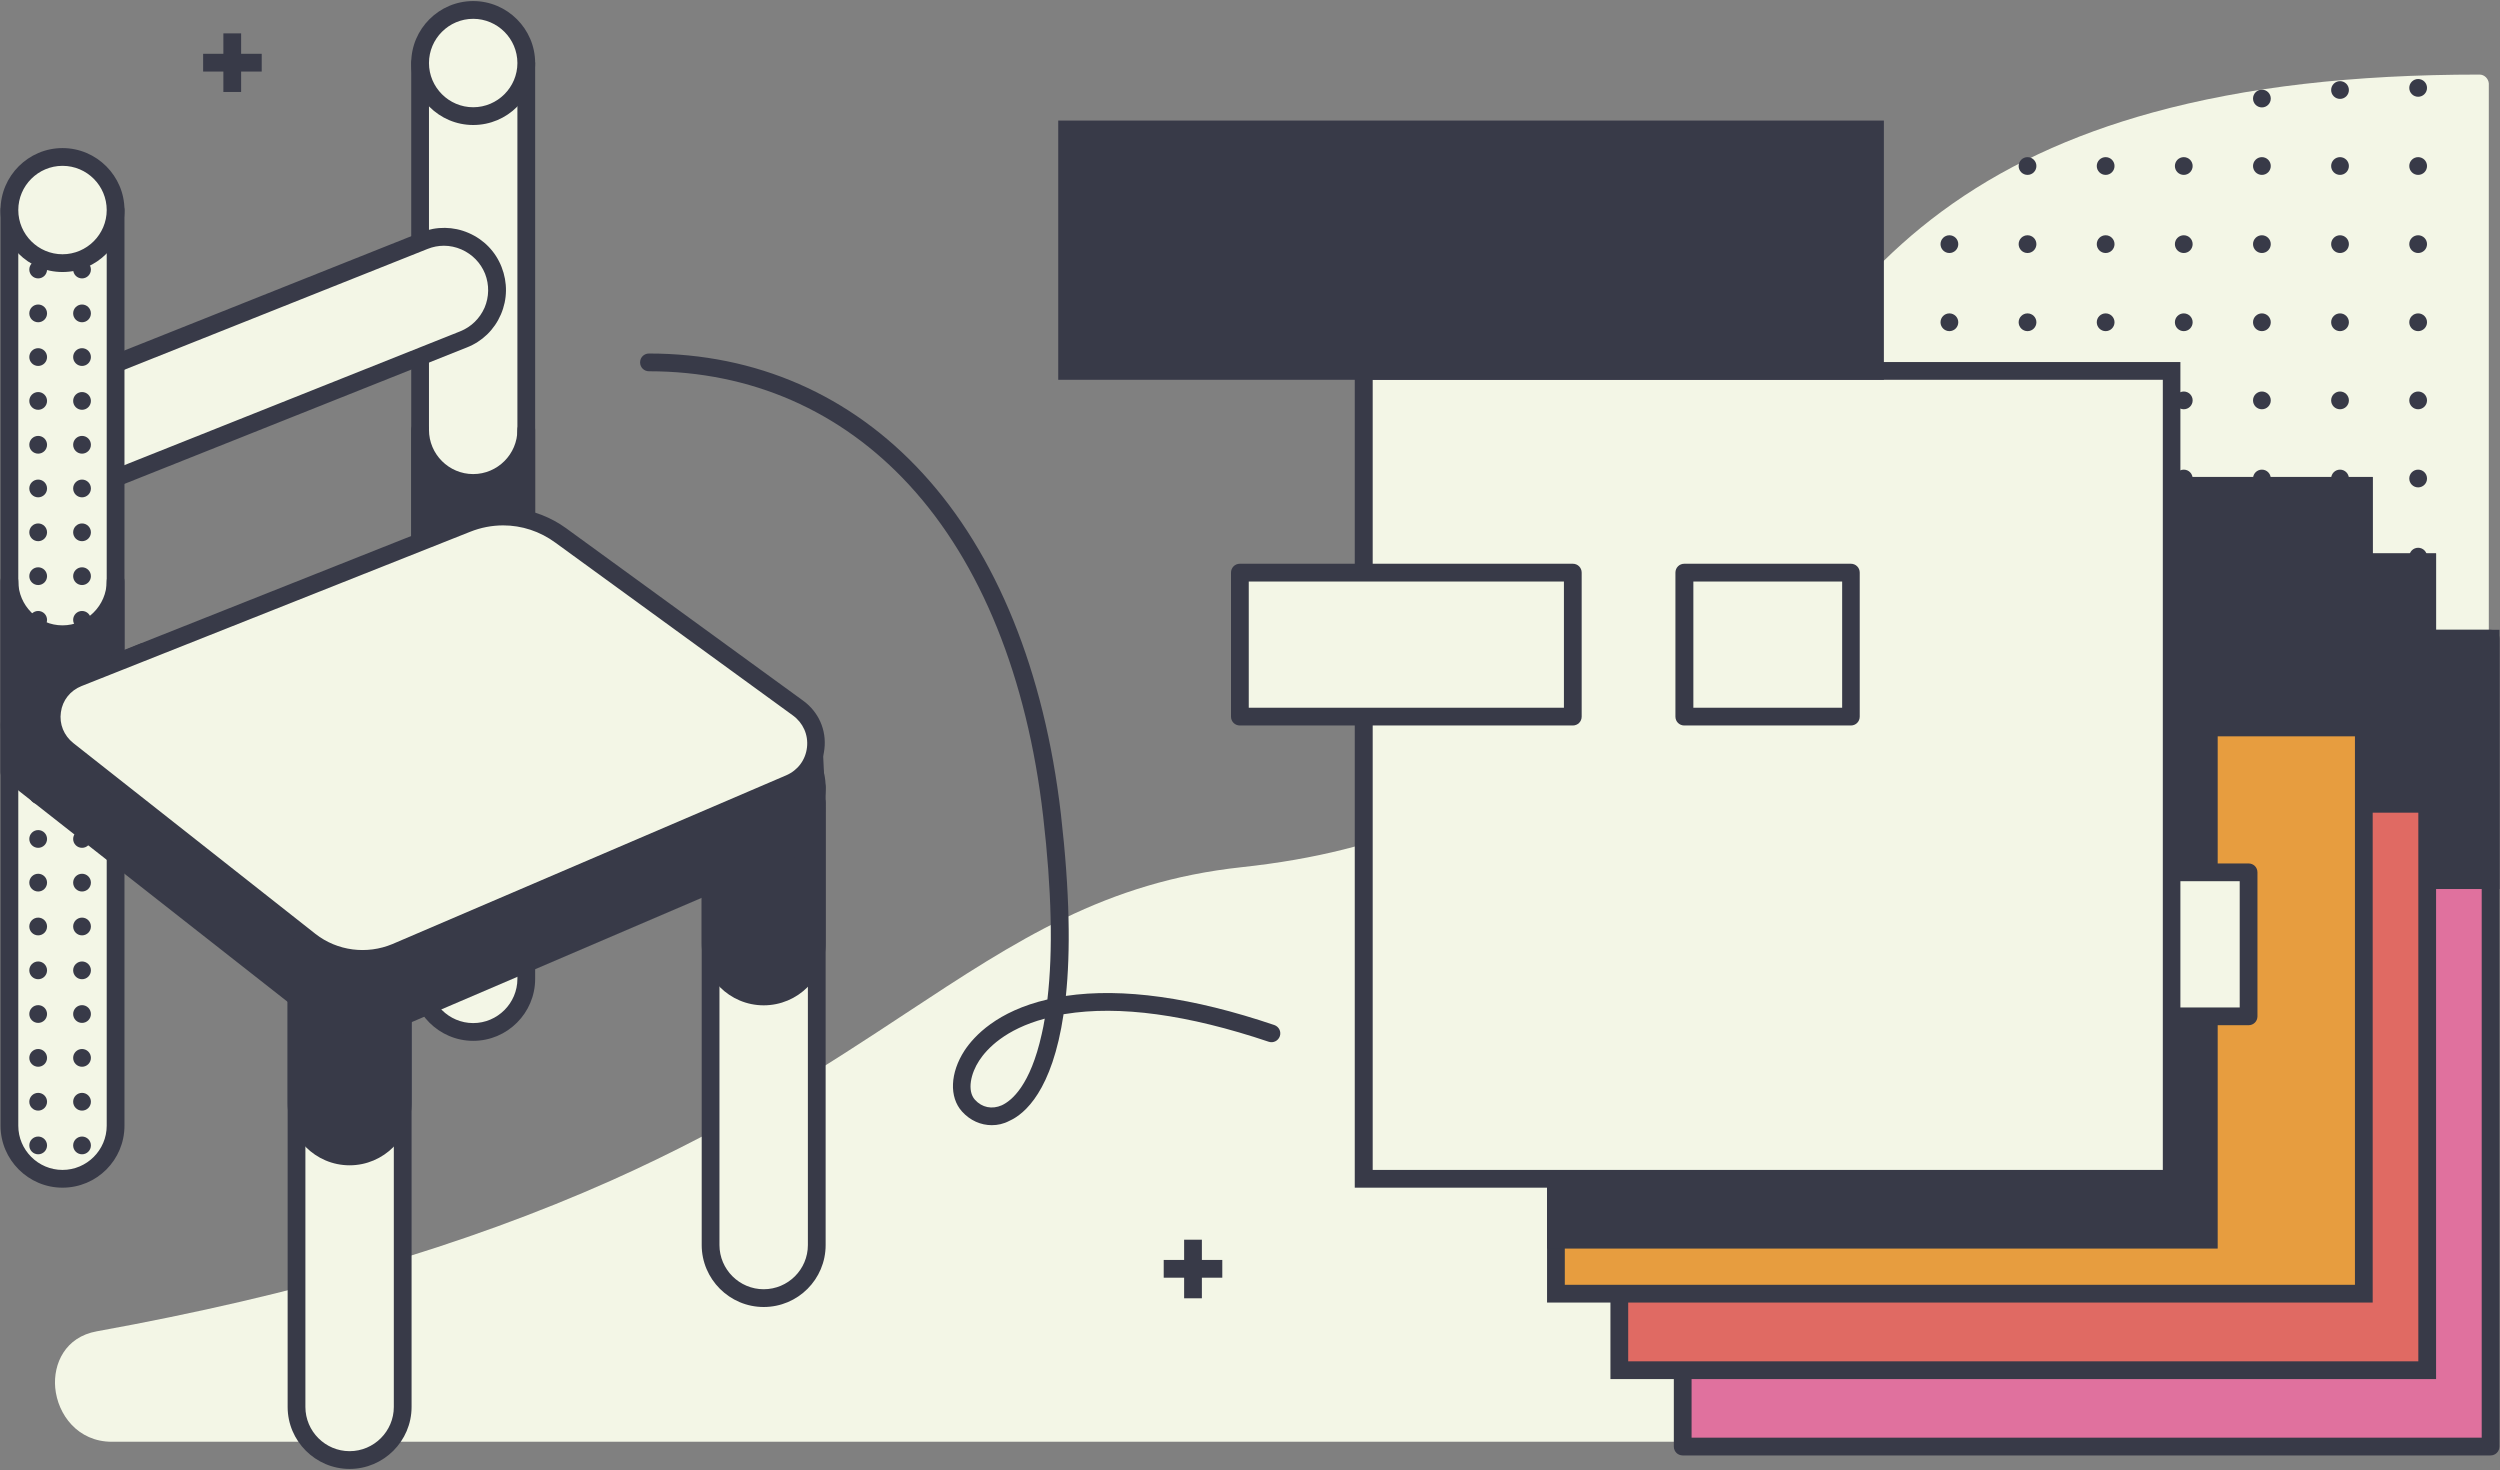 <svg xmlns="http://www.w3.org/2000/svg" xmlns:xlink="http://www.w3.org/1999/xlink" width="1408" height="828" version="1.1" viewBox="0 0 1408 828"><rect x="0" y="0" width="1408" height="828" fill="#808080" stroke="none"/><title>abstract-coming-soon</title><desc>Created with Sketch.</desc><g id="Page-1" fill="none" fill-rule="evenodd" stroke="none" stroke-width="1"><g id="abstract-coming-soon" transform="translate(-256, -113)"><g id="Group" transform="translate(256, 113)"><path id="Path" fill="#F3F6E6" fill-rule="nonzero" d="M1396.5,42 C1325,42 1264.8,49 1212.6,63.3 C1166,76.1 1127,94.4 1093.3,119.3 C1030.9,165.5 998,226.4 966.3,285.3 C915,380.5 866.5,470.5 699.3,488.4 C622.6,496.7 573,529.3 510.3,570.6 C465.9,599.9 415.5,633 344.4,664.8 C261.9,701.6 167.1,729.4 54.5,749.8 C36.7,753 29.9,768.1 31.1,781.6 C32.5,796.7 43.8,812 63,812 L1396.7,812 C1399.5,812 1401.7,809.8 1401.7,807 L1401.7,47 C1401.5,44.3 1399.2,42 1396.5,42 Z"/><g id="Oval" fill="#383A48" fill-rule="nonzero" transform="translate(1092, 44)"><circle cx="269.9" cy="5.5" r="5"/><circle cx="269.9" cy="49.5" r="5"/><circle cx="269.9" cy="93.5" r="5"/><circle cx="269.9" cy="137.5" r="5"/><circle cx="269.9" cy="181.5" r="5"/><circle cx="269.9" cy="225.5" r="5"/><circle cx="269.9" cy="269.5" r="5"/><circle cx="225.9" cy="6.7" r="5"/><circle cx="181.9" cy="11.5" r="5"/><circle cx="225.9" cy="49.5" r="5"/><circle cx="225.9" cy="93.5" r="5"/><circle cx="225.9" cy="137.5" r="5"/><circle cx="225.9" cy="181.5" r="5"/><circle cx="225.9" cy="225.5" r="5"/><circle cx="225.9" cy="269.5" r="5"/><circle cx="181.9" cy="49.5" r="5"/><circle cx="181.9" cy="93.5" r="5"/><circle cx="181.9" cy="137.5" r="5"/><circle cx="181.9" cy="181.5" r="5"/><circle cx="181.9" cy="225.5" r="5"/><circle cx="181.9" cy="269.5" r="5"/><circle cx="137.9" cy="49.5" r="5"/><circle cx="137.9" cy="93.5" r="5"/><circle cx="137.9" cy="137.5" r="5"/><circle cx="137.9" cy="181.5" r="5"/><circle cx="137.9" cy="225.5" r="5"/><circle cx="137.9" cy="269.5" r="5"/><circle cx="93.9" cy="49.5" r="5"/><circle cx="93.9" cy="93.5" r="5"/><circle cx="93.9" cy="137.5" r="5"/><circle cx="93.9" cy="181.5" r="5"/><circle cx="93.9" cy="225.5" r="5"/><circle cx="93.9" cy="269.5" r="5"/><circle cx="49.9" cy="49.5" r="5"/><circle cx="49.9" cy="93.5" r="5"/><circle cx="49.9" cy="137.5" r="5"/><circle cx="49.9" cy="181.5" r="5"/><circle cx="49.9" cy="225.5" r="5"/><circle cx="49.9" cy="269.5" r="5"/><circle cx="5.9" cy="93.5" r="5"/><circle cx="5.9" cy="137.5" r="5"/><circle cx="5.9" cy="181.5" r="5"/><circle cx="5.9" cy="225.5" r="5"/><circle cx="5.9" cy="269.5" r="5"/></g><g fill-rule="nonzero"><g><g><g transform="translate(231, 0) translate(0, 30)"><path id="Path" fill="#F3F6E6" d="M35.5,551.2 L35.5,551.2 C19,551.2 5.6,537.8 5.6,521.3 L5.6,5.5 L65.4,5.5 L65.4,521.3 C65.4,537.8 52,551.2 35.5,551.2 Z"/><path id="Shape" fill="#383A48" d="M35.5,556.2 C16.3,556.2 0.6,540.5 0.6,521.3 L0.6,5.5 C0.6,2.7 2.8,0.5 5.6,0.5 L65.4,0.5 C68.2,0.5 70.4,2.7 70.4,5.5 L70.4,521.3 C70.4,540.5 54.8,556.2 35.5,556.2 Z M10.6,10.5 L10.6,521.3 C10.6,535 21.8,546.2 35.5,546.2 L35.5,546.2 C49.2,546.2 60.4,535 60.4,521.3 L60.4,10.5 L10.6,10.5 Z"/></g><g fill="#383A48" transform="translate(231, 0) translate(0, 237)"><path id="Path" d="M5.6,84.4 C5.6,100.9 19,114.3 35.5,114.3 L35.5,114.3 C52,114.3 65.4,100.9 65.4,84.4 L65.4,5.1 C65.4,21.6 52,35 35.5,35 L35.5,35 C19,35 5.6,21.6 5.6,5.1 L5.6,84.4 Z"/><path id="Shape" d="M35.5,119.3 C16.3,119.3 0.6,103.6 0.6,84.4 L0.6,5.1 C0.6,2.3 2.8,0.1 5.6,0.1 C8.4,0.1 10.6,2.3 10.6,5.1 C10.6,18.8 21.8,30 35.5,30 C49.2,30 60.4,18.8 60.4,5.1 C60.4,2.3 62.6,0.1 65.4,0.1 C68.2,0.1 70.4,2.3 70.4,5.1 L70.4,84.4 C70.4,103.7 54.8,119.3 35.5,119.3 Z M10.6,29.5 L10.6,84.4 C10.6,98.1 21.8,109.3 35.5,109.3 C49.2,109.3 60.4,98.1 60.4,84.4 L60.4,29.5 C54.1,36 45.2,40 35.5,40 C25.8,40 16.9,36 10.6,29.5 Z"/></g><g transform="translate(231, 0)"><circle id="Oval" cx="35.494" cy="35.517" r="29.899" fill="#F3F6E6" transform="translate(35.494, 35.517) rotate(-80.008) translate(-35.494, -35.517)"/><path id="Shape" fill="#383A48" d="M35.5,70.4 C16.3,70.4 0.6,54.7 0.6,35.5 C0.6,16.3 16.3,0.6 35.5,0.6 C54.7,0.6 70.4,16.3 70.4,35.5 C70.4,54.8 54.8,70.4 35.5,70.4 Z M35.5,10.6 C21.8,10.6 10.6,21.8 10.6,35.5 C10.6,49.2 21.8,60.4 35.5,60.4 C49.2,60.4 60.4,49.2 60.4,35.5 C60.4,21.8 49.2,10.6 35.5,10.6 Z"/></g></g><g transform="translate(9, 128)"><path id="Path" fill="#F3F6E6" d="M268.7,24.3 L268.7,24.3 C262.6,9 245.2,1.5 229.9,7.5 L24.6,89.3 C9.3,95.4 1.8,112.8 7.8,128.1 C13.9,143.4 31.3,150.9 46.6,144.9 L252,63.1 C267.3,57 274.8,39.6 268.7,24.3 Z"/><path id="Shape" fill="#383A48" d="M35.7,152 C31,152 26.3,151 21.9,149.1 C13.3,145.4 6.7,138.6 3.3,129.9 C-0.1,121.2 -6.49480469e-14,111.8 3.7,103.2 C7.4,94.6 14.2,88 22.9,84.6 L228.2,2.8 C236.9,-0.6 246.4,-0.5 254.9,3.2 C263.5,6.9 270.1,13.7 273.5,22.4 L273.5,22.4 C276.9,31.1 276.8,40.5 273.1,49.1 C269.4,57.7 262.6,64.3 253.9,67.7 L48.6,149.5 C44.4,151.2 40,152 35.7,152 Z M241,10.4 C237.9,10.4 234.8,11 231.8,12.2 L26.5,94 C20.3,96.5 15.5,101.2 12.8,107.3 C10.2,113.4 10.1,120.2 12.5,126.4 C15,132.6 19.7,137.4 25.8,140.1 C31.9,142.7 38.7,142.8 44.9,140.4 L250.2,58.6 C256.4,56.1 261.2,51.4 263.9,45.3 C266.5,39.2 266.6,32.4 264.2,26.2 L264.2,26.2 C261.7,20 257,15.2 250.9,12.5 C247.7,11.1 244.3,10.4 241,10.4 Z"/></g><g transform="translate(0, 113)"><path id="Path" fill="#F3F6E6" d="M35.2,550.9 L35.2,550.9 C18.7,550.9 5.3,537.5 5.3,521 L5.3,5.3 L65.1,5.3 L65.1,521 C65.1,537.5 51.7,550.9 35.2,550.9 Z"/><path id="Shape" fill="#383A48" d="M35.2,555.9 C16,555.9 0.3,540.2 0.3,521 L0.3,5.3 C0.3,2.5 2.5,0.3 5.3,0.3 L65.1,0.3 C67.9,0.3 70.1,2.5 70.1,5.3 L70.1,521 C70.1,540.3 54.5,555.9 35.2,555.9 Z M10.3,10.3 L10.3,521 C10.3,534.7 21.5,545.9 35.2,545.9 L35.2,545.9 C48.9,545.9 60.1,534.7 60.1,521 L60.1,10.3 L10.3,10.3 Z"/></g><g id="Oval" fill="#383A48" transform="translate(16, 146)"><circle cx="30.2" cy="5.8" r="5"/><circle cx="30.2" cy="30.5" r="5"/><circle cx="30.2" cy="55.1" r="5"/><circle cx="30.2" cy="79.8" r="5"/><circle cx="30.2" cy="104.5" r="5"/><circle cx="30.2" cy="129.1" r="5"/><circle cx="30.2" cy="153.8" r="5"/><circle cx="30.2" cy="178.5" r="5"/><circle cx="30.2" cy="203.1" r="5"/><circle cx="30.2" cy="227.8" r="5"/><circle cx="30.2" cy="252.5" r="5"/><circle cx="30.2" cy="277.1" r="5"/><circle cx="30.2" cy="301.8" r="5"/><circle cx="30.2" cy="326.5" r="5"/><circle cx="30.2" cy="351.1" r="5"/><circle cx="30.2" cy="375.8" r="5"/><circle cx="30.2" cy="400.5" r="5"/><circle cx="30.2" cy="425.1" r="5"/><circle cx="30.2" cy="449.8" r="5"/><circle cx="30.2" cy="474.5" r="5"/><circle cx="30.2" cy="499.1" r="5"/><circle cx="5.5" cy="5.8" r="5"/><circle cx="5.5" cy="30.5" r="5"/><circle cx="5.5" cy="55.1" r="5"/><circle cx="5.5" cy="79.8" r="5"/><circle cx="5.5" cy="104.5" r="5"/><circle cx="5.5" cy="129.1" r="5"/><circle cx="5.5" cy="153.8" r="5"/><circle cx="5.5" cy="178.5" r="5"/><circle cx="5.5" cy="203.1" r="5"/><circle cx="5.5" cy="227.8" r="5"/><circle cx="5.5" cy="252.5" r="5"/><circle cx="5.5" cy="277.1" r="5"/><circle cx="5.5" cy="301.8" r="5"/><circle cx="5.5" cy="326.5" r="5"/><circle cx="5.5" cy="351.1" r="5"/><circle cx="5.5" cy="375.8" r="5"/><circle cx="5.5" cy="400.5" r="5"/><circle cx="5.5" cy="425.1" r="5"/><circle cx="5.5" cy="449.8" r="5"/><circle cx="5.5" cy="474.5" r="5"/><circle cx="5.5" cy="499.1" r="5"/></g><g transform="translate(0, 83)"><circle id="Oval" cx="35.2" cy="35.3" r="29.9" fill="#F3F6E6"/><path id="Shape" fill="#383A48" d="M35.2,70.2 C16,70.2 0.3,54.5 0.3,35.3 C0.3,16.1 16,0.4 35.2,0.4 C54.4,0.4 70.1,16.1 70.1,35.3 C70.1,54.5 54.5,70.2 35.2,70.2 Z M35.2,10.4 C21.5,10.4 10.3,21.6 10.3,35.3 C10.3,49 21.5,60.2 35.2,60.2 C48.9,60.2 60.1,49 60.1,35.3 C60.1,21.6 49,10.4 35.2,10.4 Z"/></g></g><g fill="#383A48" transform="translate(0, 322)"><path id="Path" d="M5.3,84.6 C5.3,101.1 18.7,114.5 35.2,114.5 L35.2,114.5 C51.7,114.5 65.1,101.1 65.1,84.6 L65.1,5.3 C65.1,21.8 51.7,35.2 35.2,35.2 L35.2,35.2 C18.7,35.2 5.3,21.8 5.3,5.3 L5.3,84.6 Z"/><path id="Shape" d="M35.2,119.5 C16,119.5 0.3,103.8 0.3,84.6 L0.3,5.3 C0.3,2.5 2.5,0.3 5.3,0.3 C8.1,0.3 10.3,2.5 10.3,5.3 C10.3,19 21.5,30.2 35.2,30.2 C48.9,30.2 60.1,19 60.1,5.3 C60.1,2.5 62.3,0.3 65.1,0.3 C67.9,0.3 70.1,2.5 70.1,5.3 L70.1,84.6 C70.1,103.9 54.5,119.5 35.2,119.5 Z M10.3,29.7 L10.3,84.6 C10.3,98.3 21.5,109.5 35.2,109.5 C48.9,109.5 60.1,98.3 60.1,84.6 L60.1,29.7 C53.8,36.2 44.9,40.2 35.2,40.2 C25.5,40.2 16.7,36.2 10.3,29.7 Z"/></g><g><g transform="translate(162, 499) translate(0, 30)"><path id="Path" fill="#F3F6E6" d="M34.9,293.3 L34.9,293.3 C18.4,293.3 5,279.9 5,263.4 L5,5.5 L64.8,5.5 L64.8,263.4 C64.8,279.9 51.4,293.3 34.9,293.3 Z"/><path id="Shape" fill="#383A48" d="M34.9,298.3 C15.7,298.3 0,282.6 0,263.4 L0,5.5 C0,2.7 2.2,0.5 5,0.5 L64.8,0.5 C67.6,0.5 69.8,2.7 69.8,5.5 L69.8,263.4 C69.8,282.6 54.1,298.3 34.9,298.3 Z M10,10.5 L10,263.4 C10,277.1 21.2,288.3 34.9,288.3 C48.6,288.3 59.8,277.1 59.8,263.4 L59.8,10.5 L10,10.5 Z"/></g><g fill="#383A48" transform="translate(162, 499) translate(0, 38)"><path id="Path" d="M5,84.4 C5,100.9 18.4,114.3 34.9,114.3 L34.9,114.3 C51.4,114.3 64.8,100.9 64.8,84.4 L64.8,5.1 C64.8,21.6 51.4,35 34.9,35 L34.9,35 C18.4,35 5,21.6 5,5.1 L5,84.4 Z"/><path id="Shape" d="M34.9,119.3 C15.7,119.3 0,103.6 0,84.4 L0,5 C0,2.2 2.2,0 5,0 C7.8,0 10,2.2 10,5 C10,18.7 21.2,29.9 34.9,29.9 C48.6,29.9 59.8,18.7 59.8,5 C59.8,2.2 62,0 64.8,0 C67.6,0 69.8,2.2 69.8,5 L69.8,84.3 C69.8,103.6 54.1,119.3 34.9,119.3 Z M10,29.5 L10,84.4 C10,98.1 21.2,109.3 34.9,109.3 C48.6,109.3 59.8,98.1 59.8,84.4 L59.8,29.5 C53.5,36 44.6,40 34.9,40 C25.2,40 16.3,35.9 10,29.5 Z"/></g><g transform="translate(162, 499)"><circle id="Oval" cx="34.9" cy="35.5" r="29.9" fill="#F3F6E6"/><path id="Shape" fill="#383A48" d="M34.9,70.4 C15.7,70.4 0,54.7 0,35.5 C0,16.3 15.7,0.6 34.9,0.6 C54.1,0.6 69.8,16.3 69.8,35.5 C69.8,54.7 54.1,70.4 34.9,70.4 Z M34.9,10.6 C21.2,10.6 10,21.8 10,35.5 C10,49.2 21.2,60.4 34.9,60.4 C48.6,60.4 59.8,49.2 59.8,35.5 C59.8,21.8 48.6,10.6 34.9,10.6 Z"/></g></g><g><g transform="translate(395, 408) translate(0, 30)"><path id="Path" fill="#F3F6E6" d="M35.1,293.1 L35.1,293.1 C18.6,293.1 5.2,279.7 5.2,263.2 L5.2,5.3 L65,5.3 L65,263.2 C65,279.7 51.6,293.1 35.1,293.1 Z"/><path id="Shape" fill="#383A48" d="M35.1,298.1 C15.9,298.1 0.2,282.4 0.2,263.2 L0.2,5.3 C0.2,2.5 2.4,0.3 5.2,0.3 L65,0.3 C67.8,0.3 70,2.5 70,5.3 L70,263.2 C70,282.5 54.4,298.1 35.1,298.1 Z M10.2,10.3 L10.2,263.2 C10.2,276.9 21.4,288.1 35.1,288.1 C48.8,288.1 60,277 60,263.2 L60,10.3 L10.2,10.3 Z"/></g><g transform="translate(395, 408)"><circle id="Oval" cx="35.1" cy="35.3" r="29.9" fill="#F3F6E6"/><path id="Shape" fill="#383A48" d="M35.1,70.2 C15.9,70.2 0.2,54.5 0.2,35.3 C0.2,16.1 15.9,0.4 35.1,0.4 C54.3,0.4 70,16.1 70,35.3 C70,54.5 54.4,70.2 35.1,70.2 Z M35.1,10.4 C21.4,10.4 10.2,21.6 10.2,35.3 C10.2,49 21.4,60.2 35.1,60.2 C48.8,60.2 60,49 60,35.3 C60,21.6 48.8,10.4 35.1,10.4 Z"/></g><g fill="#383A48" transform="translate(395, 408) translate(0, 39)"><path id="Path" d="M5.2,84.3 C5.2,100.8 18.6,114.2 35.1,114.2 L35.1,114.2 C51.6,114.2 65,100.8 65,84.3 L65,5 C65,21.5 51.6,34.9 35.1,34.9 L35.1,34.9 C18.6,34.9 5.2,21.5 5.2,5 L5.2,84.3 Z"/><path id="Shape" d="M35.1,119.2 C15.9,119.2 0.2,103.5 0.2,84.3 L0.2,5 C0.2,2.2 2.4,0 5.2,0 C8,0 10.2,2.2 10.2,5 C10.2,18.7 21.4,29.9 35.1,29.9 C48.8,29.9 60,18.7 60,5 C60,2.2 62.2,0 65,0 C67.8,0 70,2.2 70,5 L70,84.3 C70,103.6 54.4,119.2 35.1,119.2 Z M10.2,29.4 L10.2,84.3 C10.2,98 21.4,109.2 35.1,109.2 C48.8,109.2 60,98 60,84.3 L60,29.4 C53.7,35.9 44.8,39.9 35.1,39.9 C25.4,39.9 16.5,35.9 10.2,29.4 Z"/></g></g><g fill="#383A48" transform="translate(0, 316)"><path id="Path" d="M222.9,258.1 L444.6,163.1 C454.3,159 459.4,150 459.604,140.8 C459.7,133.3 458.1,99 458.1,99 L291.2,5.5 L80.6,51.3 L16.4,77.4 C9.7,80.1 5.3,86.7 5.3,93.9 L5.3,118.9 L174.5,251.8 C188.4,262.4 206.9,264.9 222.9,258.1 Z"/><path id="Shape" d="M204.2,266.9 C192.6,266.9 181,263.1 171.5,255.7 L2.2,122.8 C1,121.9 0.3,120.4 0.3,118.9 L0.3,93.9 C0.3,84.6 5.9,76.3 14.5,72.8 L78.7,46.7 C79,46.6 79.2,46.5 79.5,46.4 L290.1,0.6 C291.3,0.3 292.5,0.5 293.6,1.1 L460.5,94.6 C462,95.4 463,97 463.1,98.7 C463.2,100.1 464.8,133.2 464.704,140.8 C464.5,152.7 457.6,163 446.7,167.6 L225,262.6 L225,262.6 C218.2,265.5 211.2,266.9 204.2,266.9 Z M10.3,116.4 L177.6,247.8 C189.9,257.4 206.5,259.5 220.9,253.5 L442.6,158.5 C449.9,155.4 454.4,148.6 454.6,140.8 C454.7,134.7 453.6,110.4 453.2,102.1 L290.4,10.9 L82.1,56 L18.3,82 C13.4,84 10.3,88.6 10.3,93.9 L10.3,116.4 Z"/></g><g transform="translate(23, 285)"><path id="Path" fill="#F3F6E6" d="M199.9,251.2 L421.6,156.2 C439.2,148.8 441.9,124.9 426.4,113.7 L292.8,16.5 C277.4,5.4 257.5,2.9 239.9,9.9 L21,96.8 C3.9,103.6 0.7,126.3 15.2,137.6 L151.6,245 C165.4,255.6 183.9,258 199.9,251.2 Z"/><path id="Shape" fill="#383A48" d="M181.2,260 C169.6,260 158,256.2 148.5,248.8 L12,141.4 C3.8,135 -0.3,125 1.2,114.7 C2.7,104.4 9.4,95.9 19.1,92.1 L238,5.2 C257.3,-2.4 278.9,0.3 295.7,12.4 L429.3,109.6 C438,115.9 442.6,126.1 441.3,136.9 C440.1,147.6 433.4,156.6 423.5,160.8 L201.8,255.8 L201.8,255.8 C195.2,258.6 188.2,260 181.2,260 Z M260.4,10.9 C254.1,10.9 247.8,12.1 241.8,14.5 L22.9,101.4 C16.6,103.9 12.2,109.4 11.3,116.1 C10.3,122.8 13,129.3 18.3,133.5 L154.7,241 C167,250.6 183.6,252.7 198,246.7 L419.7,151.7 C426.3,148.9 430.7,143 431.5,135.9 C432.3,128.8 429.3,122.1 423.5,117.9 L289.9,20.7 C281.1,14.2 270.8,10.9 260.4,10.9 Z"/></g></g><g fill-rule="nonzero"><g transform="translate(942, 354)"><rect id="Rectangle" width="455" height="455" x="5.7" y="5.7" fill="#E0719E"/><path id="Shape" fill="#383A48" d="M460.7,465.7 L5.7,465.7 C2.9,465.7 0.7,463.5 0.7,460.7 L0.7,5.7 C0.7,2.9 2.9,0.7 5.7,0.7 L460.7,0.7 C463.5,0.7 465.7,2.9 465.7,5.7 L465.7,460.7 C465.7,463.5 463.4,465.7 460.7,465.7 Z M10.7,455.7 L455.7,455.7 L455.7,10.7 L10.7,10.7 L10.7,455.7 Z"/></g><g transform="translate(942, 354) translate(46, 218)"><rect id="Rectangle" width="187.5" height="81.1" x="5.7" y="5.4" fill="#F3F6E6"/><path id="Shape" fill="#383A48" d="M193.2,91.5 L5.7,91.5 C2.9,91.5 0.7,89.3 0.7,86.5 L0.7,5.4 C0.7,2.6 2.9,0.4 5.7,0.4 L193.2,0.4 C196,0.4 198.2,2.6 198.2,5.4 L198.2,86.5 C198.2,89.3 195.9,91.5 193.2,91.5 Z M10.7,81.5 L188.2,81.5 L188.2,10.4 L10.7,10.4 L10.7,81.5 Z"/></g><g transform="translate(942, 354) translate(297, 218)"><rect id="Rectangle" width="93.8" height="81.1" x="5" y="5.4" fill="#F3F6E6"/><path id="Shape" fill="#383A48" d="M98.8,91.5 L5,91.5 C2.2,91.5 0,89.3 0,86.5 L0,5.4 C0,2.6 2.2,0.4 5,0.4 L98.8,0.4 C101.6,0.4 103.8,2.6 103.8,5.4 L103.8,86.5 C103.8,89.3 101.5,91.5 98.8,91.5 Z M10,81.5 L93.8,81.5 L93.8,10.4 L10,10.4 L10,81.5 Z"/></g><g fill="#383A48" transform="translate(942, 354)"><rect id="Rectangle" width="455" height="136" x="5.7" y="5.7"/><path id="Shape" d="M465.7,146.7 L0.7,146.7 L0.7,0.7 L465.7,0.7 L465.7,146.7 Z M10.7,136.7 L455.7,136.7 L455.7,10.7 L10.7,10.7 L10.7,136.7 Z"/></g></g><g fill-rule="nonzero"><g transform="translate(907, 311)"><rect id="Rectangle" width="455" height="455" x="5" y="5.7" fill="#E06A63"/><path id="Shape" fill="#383A48" d="M465,465.7 L0,465.7 L0,0.7 L465,0.7 L465,465.7 Z M10,455.7 L455,455.7 L455,10.7 L10,10.7 L10,455.7 Z"/></g><g transform="translate(907, 311) translate(46, 218)"><rect id="Rectangle" width="187.5" height="81.1" x="5" y="5.3" fill="#F3F6E6"/><path id="Shape" fill="#383A48" d="M192.5,91.4 L5,91.4 C2.2,91.4 0,89.2 0,86.4 L0,5.3 C0,2.5 2.2,0.3 5,0.3 L192.5,0.3 C195.3,0.3 197.5,2.5 197.5,5.3 L197.5,86.4 C197.5,89.2 195.3,91.4 192.5,91.4 Z M10,81.4 L187.5,81.4 L187.5,10.3 L10,10.3 L10,81.4 Z"/></g><g transform="translate(907, 311) translate(296, 218)"><rect id="Rectangle" width="93.8" height="81.1" x="5.3" y="5.3" fill="#F3F6E6"/><path id="Shape" fill="#383A48" d="M99.1,91.4 L5.3,91.4 C2.5,91.4 0.3,89.2 0.3,86.4 L0.3,5.3 C0.3,2.5 2.5,0.3 5.3,0.3 L99.1,0.3 C101.9,0.3 104.1,2.5 104.1,5.3 L104.1,86.4 C104.1,89.2 101.8,91.4 99.1,91.4 Z M10.3,81.4 L94.1,81.4 L94.1,10.3 L10.3,10.3 L10.3,81.4 Z"/></g><g fill="#383A48" transform="translate(907, 311)"><rect id="Rectangle" width="455" height="136" x="5" y="5.7"/><path id="Shape" d="M465,146.7 L0,146.7 L0,0.7 L465,0.7 L465,146.7 Z M10,136.7 L455,136.7 L455,10.7 L10,10.7 L10,136.7 Z"/></g></g><g fill-rule="nonzero"><g transform="translate(871, 268)"><rect id="Rectangle" width="455" height="455" x="5.3" y="5.6" fill="#E79D3F"/><path id="Shape" fill="#383A48" d="M465.3,465.6 L0.3,465.6 L0.3,0.6 L465.3,0.6 L465.3,465.6 Z M10.3,455.6 L455.3,455.6 L455.3,10.6 L10.3,10.6 L10.3,455.6 Z"/></g><g fill="#383A48" transform="translate(871, 268) translate(0, 130)"><rect id="Rectangle" width="367.7" height="294.6" x="5.3" y="5.6"/><path id="Shape" d="M378,305.2 L0.3,305.2 L0.3,0.6 L378,0.6 L378,305.2 Z M10.3,295.2 L368,295.2 L368,10.6 L10.3,10.6 L10.3,295.2 Z"/></g><g transform="translate(871, 268) translate(46, 218)"><rect id="Rectangle" width="187.5" height="81.1" x="5.3" y="5.3" fill="#F3F6E6"/><path id="Shape" fill="#383A48" d="M192.8,91.4 L5.3,91.4 C2.5,91.4 0.3,89.2 0.3,86.4 L0.3,5.3 C0.3,2.5 2.5,0.3 5.3,0.3 L192.8,0.3 C195.6,0.3 197.8,2.5 197.8,5.3 L197.8,86.4 C197.8,89.2 195.6,91.4 192.8,91.4 Z M10.3,81.4 L187.8,81.4 L187.8,10.3 L10.3,10.3 L10.3,81.4 Z"/></g><g transform="translate(871, 268) translate(296, 218)"><rect id="Rectangle" width="93.8" height="81.1" x="5.6" y="5.3" fill="#F3F6E6"/><path id="Shape" fill="#383A48" d="M99.4,91.4 L5.6,91.4 C2.8,91.4 0.6,89.2 0.6,86.4 L0.6,5.3 C0.6,2.5 2.8,0.3 5.6,0.3 L99.4,0.3 C102.2,0.3 104.4,2.5 104.4,5.3 L104.4,86.4 C104.4,89.2 102.2,91.4 99.4,91.4 Z M10.6,81.4 L94.4,81.4 L94.4,10.3 L10.6,10.3 L10.6,81.4 Z"/></g><g fill="#383A48" transform="translate(871, 268)"><rect id="Rectangle" width="455" height="136" x="5.3" y="5.6"/><path id="Shape" d="M465.3,146.7 L0.3,146.7 L0.3,0.7 L465.3,0.7 L465.3,146.7 Z M10.3,136.7 L455.3,136.7 L455.3,10.7 L10.3,10.7 L10.3,136.7 Z"/></g></g><g fill-rule="nonzero" transform="translate(763, 203)"><rect id="Rectangle" width="455" height="455" x="5.1" y="5.9" fill="#F3F6E6"/><path id="Shape" fill="#383A48" d="M465,465.9 L0,465.9 L0,0.9 L465,0.9 L465,465.9 Z M10.1,455.9 L455.1,455.9 L455.1,10.9 L10.1,10.9 L10.1,455.9 Z"/></g><g fill-rule="nonzero" transform="translate(693, 317)"><rect id="Rectangle" width="187.5" height="81.1" x="5.3" y="5.5" fill="#F3F6E6"/><path id="Shape" fill="#383A48" d="M192.8,91.6 L5.3,91.6 C2.5,91.6 0.3,89.4 0.3,86.6 L0.3,5.5 C0.3,2.7 2.5,0.5 5.3,0.5 L192.8,0.5 C195.6,0.5 197.8,2.7 197.8,5.5 L197.8,86.6 C197.8,89.4 195.6,91.6 192.8,91.6 Z M10.3,81.6 L187.8,81.6 L187.8,10.5 L10.3,10.5 L10.3,81.6 Z"/></g><g fill-rule="nonzero" transform="translate(943, 317)"><rect id="Rectangle" width="93.8" height="81.1" x="5.7" y="5.5" fill="#F3F6E6"/><path id="Shape" fill="#383A48" d="M99.4,91.6 L5.6,91.6 C2.8,91.6 0.6,89.4 0.6,86.6 L0.6,5.5 C0.6,2.7 2.8,0.5 5.6,0.5 L99.4,0.5 C102.2,0.5 104.4,2.7 104.4,5.5 L104.4,86.6 C104.4,89.4 102.2,91.6 99.4,91.6 Z M10.7,81.6 L94.5,81.6 L94.5,10.5 L10.7,10.5 L10.7,81.6 Z"/></g><rect id="Rectangle" width="465" height="146" x="596" y="67.9" fill="#383A48" fill-rule="nonzero"/><g transform="translate(114, 18)"><rect id="Rectangle" width="10" height="33" x="11.8" y=".8" fill="#383A48" fill-rule="nonzero"/><g transform="translate(0, 12)"><line id="Path" x1=".4" x2="33.3" y1="5.3" y2="5.3"/><rect id="Rectangle" width="33" height="10" x=".4" y=".3" fill="#383A48" fill-rule="nonzero"/></g></g><g transform="translate(655, 698)"><rect id="Rectangle" width="10" height="33" x="11.9" y=".2" fill="#383A48" fill-rule="nonzero"/><g transform="translate(0, 11)"><line id="Path" x1=".4" x2="33.4" y1="5.6" y2="5.6"/><rect id="Rectangle" width="33" height="10" x=".4" y=".6" fill="#383A48" fill-rule="nonzero"/></g></g><path id="Shape" fill="#383A48" fill-rule="nonzero" d="M558.6,633.7 C552.4,633.7 546.4,631.1 541.8,626 C534.5,617.9 535.1,604.2 543.2,591.7 C548.6,583.5 561.6,569.5 589.9,562.9 C593.1,535.7 592.3,501.1 587.5,459.7 C578.5,381.5 552.4,317 512.2,273.3 C473.6,231.3 422.9,209.1 365.5,209.1 C362.7,209.1 360.5,206.9 360.5,204.1 C360.5,201.3 362.7,199.1 365.5,199.1 C425.8,199.1 479.1,222.4 519.6,266.5 C561.3,311.8 588.2,378.2 597.5,458.5 C602.6,503 602.9,536.2 600.3,560.9 C632.2,556.2 671.6,561.7 717.7,577.3 C720.3,578.2 721.7,581 720.8,583.6 C719.9,586.2 717.1,587.6 714.5,586.7 C669,571.4 630.4,566.1 599.8,571.1 C599.5,571.1 599.3,571.2 599,571.2 C592.6,614.2 577.2,627.4 568.4,631.3 C565.2,633 561.8,633.7 558.6,633.7 Z M588.4,573.7 C566.1,579.7 555.8,590.7 551.5,597.3 C546.8,604.4 544.5,614.3 549.1,619.4 C553.1,623.8 558.7,624.9 564.2,622.5 C569.8,619.9 580.3,611.3 586.7,582.4 C587.4,579.5 587.9,576.7 588.4,573.7 Z"/></g></g></g></svg>